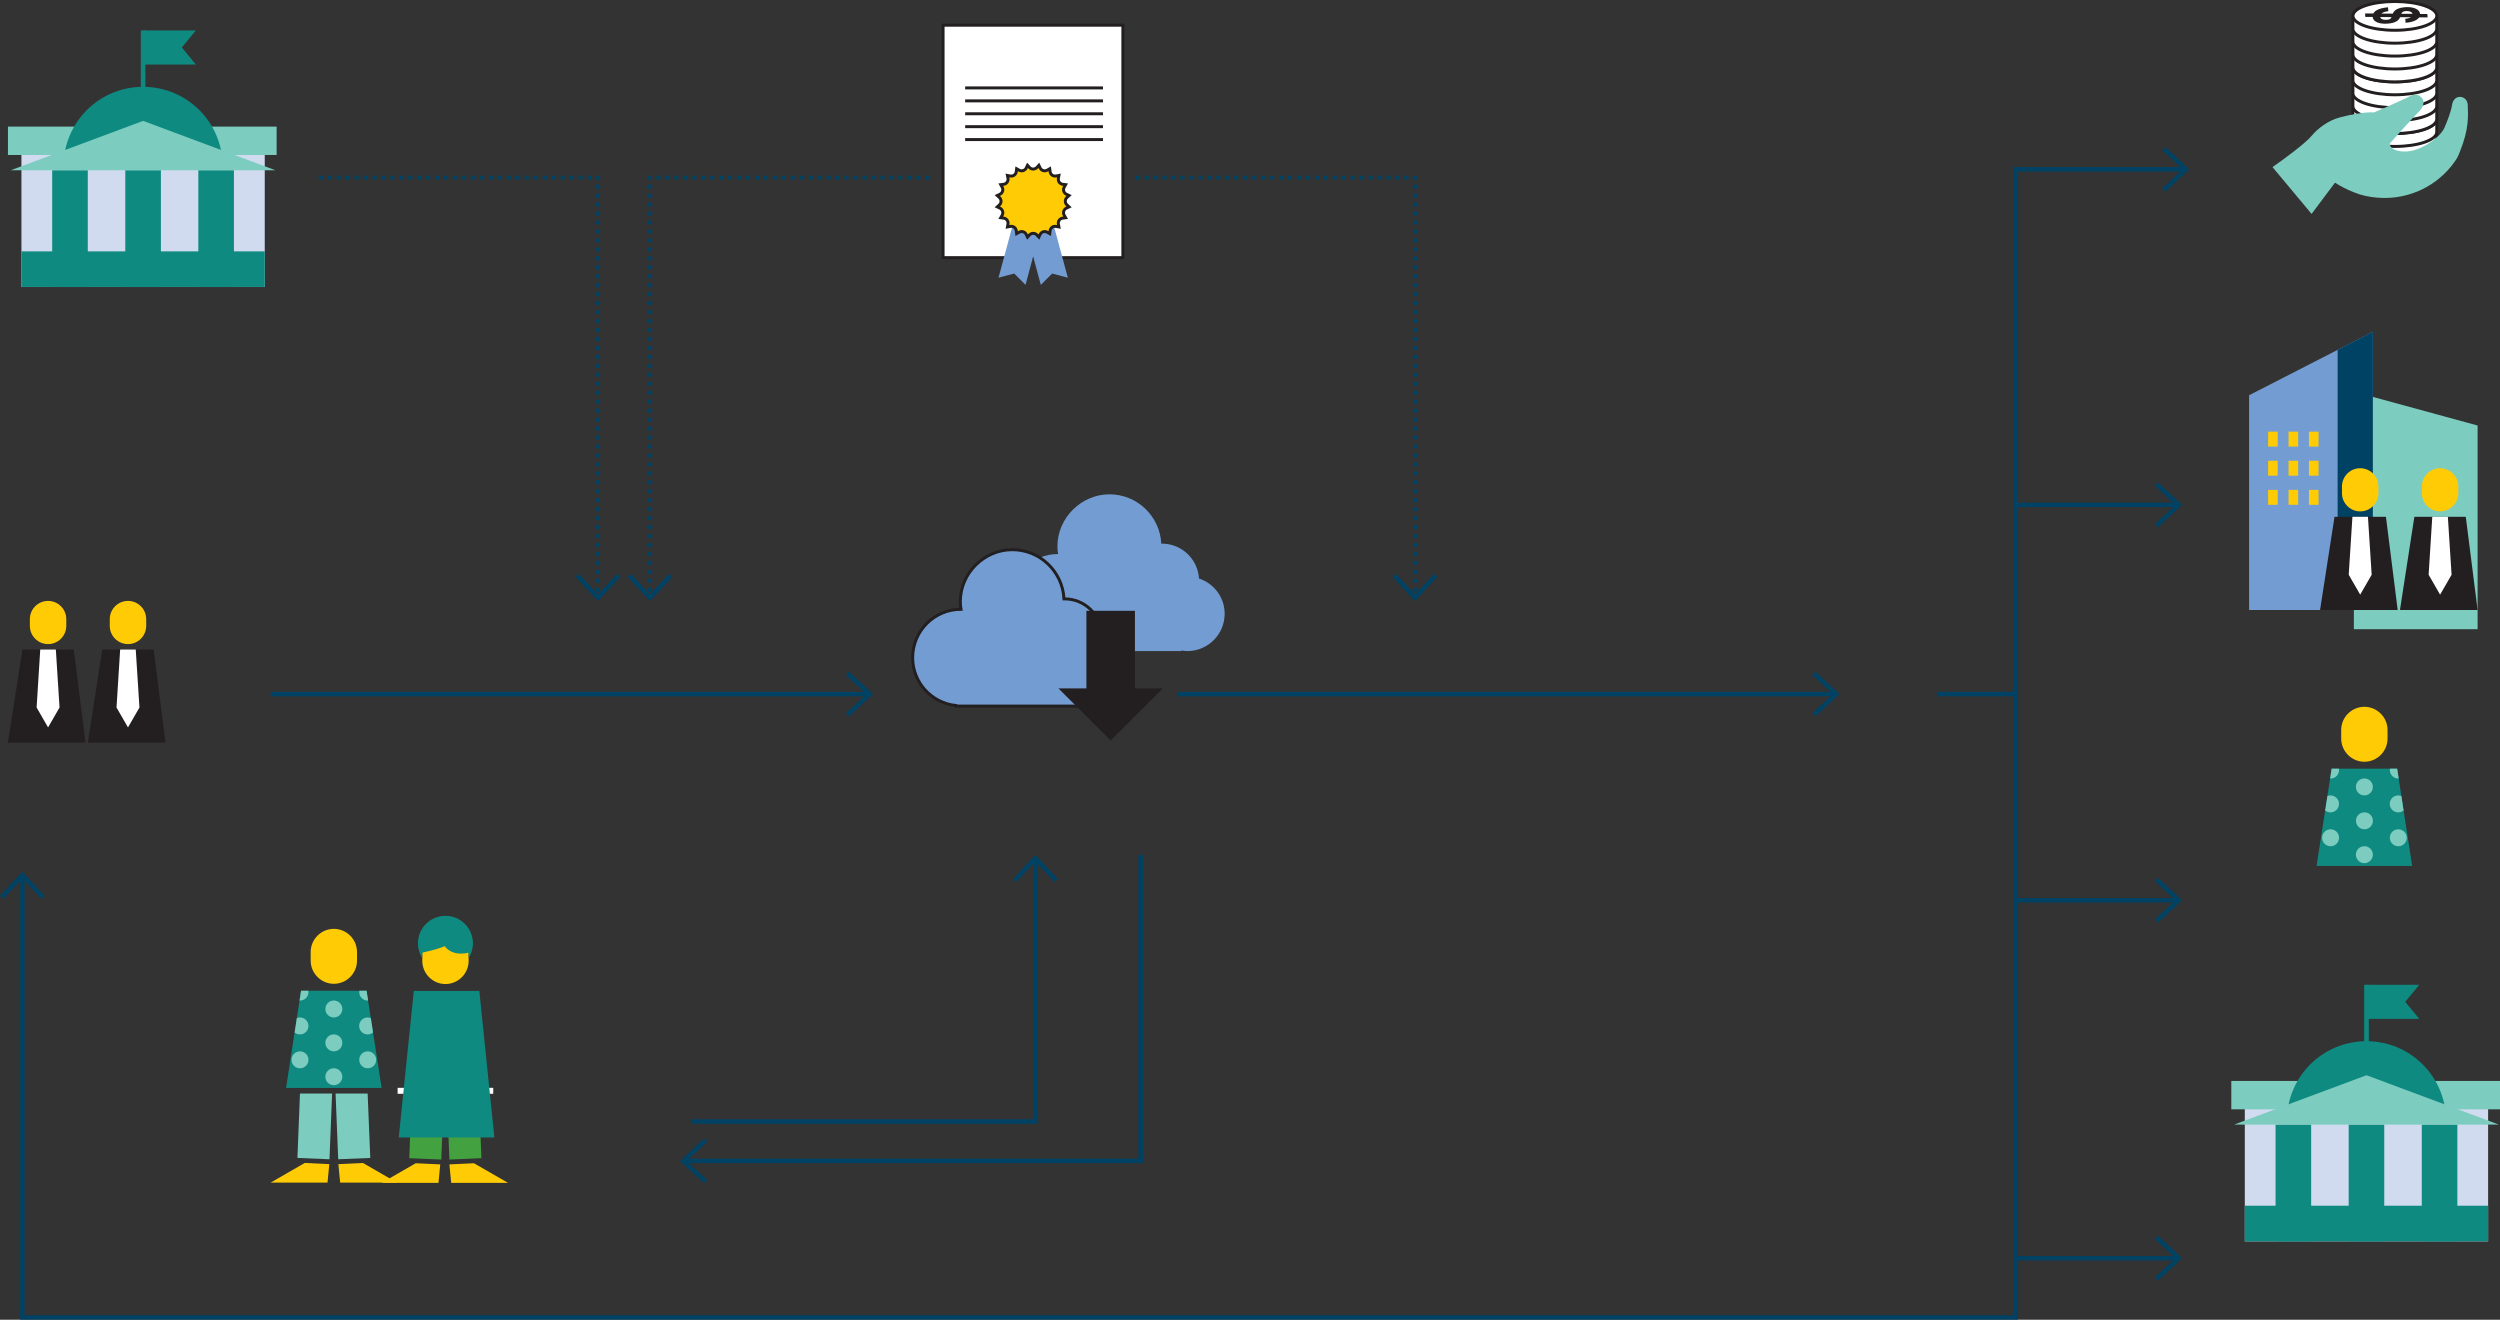 <?xml version="1.0" encoding="UTF-8"?>
<svg id="Layer_2" data-name="Layer 2" xmlns="http://www.w3.org/2000/svg" xmlns:xlink="http://www.w3.org/1999/xlink" viewBox="0 0 418.61 220.98">
  <rect x="0" y="0" width="418.61" height="220.98" fill="#333333" stroke="none"/>
  <defs>
    <style>
      .cls-1, .cls-2, .cls-3, .cls-4, .cls-5, .cls-6, .cls-7, .cls-8 {
        fill: none;
      }

      .cls-9 {
        fill: #ffcb05;
      }

      .cls-10 {
        fill: #004263;
      }

      .cls-2 {
        stroke-dasharray: 0 1.5;
      }

      .cls-2, .cls-4, .cls-5 {
        stroke-linecap: round;
        stroke-linejoin: round;
      }

      .cls-2, .cls-4, .cls-5, .cls-6 {
        stroke: #004263;
        stroke-width: .75px;
      }

      .cls-11 {
        fill: #231f20;
      }

      .cls-12 {
        fill: #d0dbf0;
      }

      .cls-3 {
        stroke: #fff;
      }

      .cls-3, .cls-8 {
        stroke-miterlimit: 10;
      }

      .cls-4 {
        stroke-dasharray: 0 1.5;
      }

      .cls-7, .cls-8 {
        stroke: #231f20;
        stroke-width: .5px;
      }

      .cls-13 {
        fill: #44a13f;
      }

      .cls-14 {
        fill: #739dd2;
      }

      .cls-15 {
        fill: #7cccbf;
      }

      .cls-16 {
        clip-path: url(#clippath-11);
      }

      .cls-17 {
        clip-path: url(#clippath-10);
      }

      .cls-18 {
        clip-path: url(#clippath-13);
      }

      .cls-19 {
        clip-path: url(#clippath-14);
      }

      .cls-20 {
        clip-path: url(#clippath-12);
      }

      .cls-21 {
        fill: #0f8a81;
      }

      .cls-22 {
        clip-path: url(#clippath-1);
      }

      .cls-23 {
        clip-path: url(#clippath-3);
      }

      .cls-24 {
        clip-path: url(#clippath-4);
      }

      .cls-25 {
        clip-path: url(#clippath-2);
      }

      .cls-26 {
        clip-path: url(#clippath-7);
      }

      .cls-27 {
        clip-path: url(#clippath-6);
      }

      .cls-28 {
        clip-path: url(#clippath-9);
      }

      .cls-29 {
        clip-path: url(#clippath-8);
      }

      .cls-30 {
        clip-path: url(#clippath-5);
      }

      .cls-31 {
        fill: #fff;
      }

      .cls-32 {
        clip-path: url(#clippath);
      }
    </style>
    <clipPath id="clippath">
      <rect class="cls-1" width="418.61" height="220.98"/>
    </clipPath>
    <clipPath id="clippath-1">
      <rect class="cls-1" width="418.61" height="220.98"/>
    </clipPath>
    <clipPath id="clippath-2">
      <rect class="cls-1" width="418.61" height="220.98"/>
    </clipPath>
    <clipPath id="clippath-3">
      <rect class="cls-1" width="418.61" height="220.98"/>
    </clipPath>
    <clipPath id="clippath-4">
      <rect class="cls-1" width="418.61" height="220.98"/>
    </clipPath>
    <clipPath id="clippath-5">
      <rect class="cls-1" width="418.61" height="220.98"/>
    </clipPath>
    <clipPath id="clippath-6">
      <rect class="cls-1" width="418.61" height="220.98"/>
    </clipPath>
    <clipPath id="clippath-7">
      <polygon class="cls-1" points="50.41 165.89 47.9 182.17 63.9 182.17 61.38 165.89 50.41 165.89"/>
    </clipPath>
    <clipPath id="clippath-8">
      <rect class="cls-1" width="418.61" height="220.98"/>
    </clipPath>
    <clipPath id="clippath-9">
      <rect class="cls-1" width="418.61" height="220.98"/>
    </clipPath>
    <clipPath id="clippath-10">
      <polygon class="cls-1" points="390.42 128.71 387.9 144.99 403.9 144.99 401.39 128.71 390.42 128.71"/>
    </clipPath>
    <clipPath id="clippath-11">
      <rect class="cls-1" width="418.61" height="220.98"/>
    </clipPath>
    <clipPath id="clippath-12">
      <rect class="cls-1" width="418.61" height="220.98"/>
    </clipPath>
    <clipPath id="clippath-13">
      <rect class="cls-1" width="418.61" height="220.98"/>
    </clipPath>
    <clipPath id="clippath-14">
      <rect class="cls-1" width="418.61" height="220.98"/>
    </clipPath>
  </defs>
  <g id="Layer_1-2" data-name="Layer 1">
    <g class="cls-32">
      <path class="cls-31" d="M408.03,26.56h-3.25c-1.09-.24-2.38-.38-3.78-.38s-2.68.14-3.77.38h-3.25v2.04h0c.02,1.32,3.15,2.4,7.02,2.4s7.01-1.07,7.02-2.4h0v-2.04Z"/>
      <path class="cls-8" d="M408.03,26.56h-3.25c-1.09-.24-2.38-.38-3.78-.38s-2.68.14-3.77.38h-3.25v2.04h0c.02,1.32,3.15,2.4,7.02,2.4s7.01-1.07,7.02-2.4h0v-2.04Z"/>
      <path class="cls-31" d="M408.03,24.4h-3.25c-1.09-.24-2.38-.38-3.78-.38s-2.68.14-3.77.38h-3.25v2.04h0c.02,1.32,3.15,2.4,7.02,2.4s7.01-1.07,7.02-2.4h0v-2.04Z"/>
      <path class="cls-8" d="M408.03,24.4h-3.25c-1.09-.24-2.38-.38-3.78-.38s-2.68.14-3.77.38h-3.25v2.04h0c.02,1.32,3.15,2.4,7.02,2.4s7.01-1.07,7.02-2.4h0v-2.04Z"/>
      <path class="cls-31" d="M408.03,22.24h-3.25c-1.09-.24-2.38-.38-3.78-.38s-2.68.14-3.77.38h-3.25v2.04h0c.02,1.32,3.15,2.4,7.02,2.4s7.01-1.07,7.02-2.4h0v-2.04Z"/>
      <path class="cls-8" d="M408.03,22.24h-3.25c-1.09-.24-2.38-.38-3.78-.38s-2.68.14-3.77.38h-3.25v2.04h0c.02,1.32,3.15,2.4,7.02,2.4s7.01-1.07,7.02-2.4h0v-2.04Z"/>
      <path class="cls-31" d="M408.03,20.08h-3.25c-1.09-.24-2.38-.38-3.78-.38s-2.68.14-3.77.38h-3.25v2.04h0c.02,1.32,3.15,2.4,7.02,2.4s7.01-1.07,7.02-2.4h0v-2.04Z"/>
      <path class="cls-8" d="M408.03,20.08h-3.25c-1.09-.24-2.38-.38-3.78-.38s-2.68.14-3.77.38h-3.25v2.04h0c.02,1.32,3.15,2.4,7.02,2.4s7.01-1.07,7.02-2.4h0v-2.04Z"/>
      <path class="cls-31" d="M408.03,19.94c0,1.33-3.14,2.41-7.02,2.41s-7.02-1.08-7.02-2.41,3.14-2.41,7.02-2.41,7.02,1.08,7.02,2.41"/>
      <path class="cls-8" d="M408.03,19.94c0,1.33-3.14,2.41-7.02,2.41s-7.02-1.08-7.02-2.41,3.14-2.41,7.02-2.41,7.02,1.08,7.02,2.41Z"/>
      <path class="cls-31" d="M408.03,17.92h-3.25c-1.09-.24-2.38-.38-3.78-.38s-2.68.14-3.77.38h-3.25v2.04h0c.02,1.32,3.15,2.4,7.02,2.4s7.01-1.07,7.02-2.4h0v-2.04Z"/>
      <path class="cls-8" d="M408.03,17.92h-3.25c-1.09-.24-2.38-.38-3.78-.38s-2.68.14-3.77.38h-3.25v2.04h0c.02,1.32,3.15,2.4,7.02,2.4s7.01-1.07,7.02-2.4h0v-2.04Z"/>
      <path class="cls-31" d="M408.03,15.76h-3.25c-1.09-.24-2.38-.38-3.78-.38s-2.68.14-3.77.38h-3.25v2.04h0c.02,1.32,3.15,2.4,7.02,2.4s7.01-1.07,7.02-2.4h0v-2.04Z"/>
      <path class="cls-8" d="M408.03,15.76h-3.25c-1.09-.24-2.38-.38-3.78-.38s-2.68.14-3.77.38h-3.25v2.04h0c.02,1.32,3.15,2.4,7.02,2.4s7.01-1.07,7.02-2.4h0v-2.04Z"/>
      <path class="cls-31" d="M408.03,13.59h-3.25c-1.09-.24-2.38-.38-3.78-.38s-2.68.14-3.77.38h-3.25v2.04h0c.02,1.32,3.15,2.4,7.02,2.4s7.01-1.07,7.02-2.4h0v-2.04Z"/>
      <path class="cls-8" d="M408.03,13.59h-3.25c-1.09-.24-2.38-.38-3.78-.38s-2.68.14-3.77.38h-3.25v2.04h0c.02,1.32,3.15,2.4,7.02,2.4s7.01-1.07,7.02-2.4h0v-2.04Z"/>
      <path class="cls-31" d="M408.03,11.43h-3.25c-1.09-.24-2.38-.38-3.78-.38s-2.68.14-3.77.38h-3.25v2.04h0c.02,1.32,3.15,2.4,7.02,2.4s7.01-1.07,7.02-2.4h0v-2.04Z"/>
      <path class="cls-8" d="M408.03,11.43h-3.25c-1.09-.24-2.38-.38-3.78-.38s-2.68.14-3.77.38h-3.25v2.04h0c.02,1.32,3.15,2.4,7.02,2.4s7.01-1.07,7.02-2.4h0v-2.04Z"/>
      <path class="cls-31" d="M408.03,11.3c0,1.33-3.14,2.41-7.02,2.41s-7.02-1.08-7.02-2.41,3.14-2.41,7.02-2.41,7.02,1.08,7.02,2.41"/>
      <path class="cls-8" d="M408.03,11.3c0,1.33-3.14,2.41-7.02,2.41s-7.02-1.08-7.02-2.41,3.14-2.41,7.02-2.41,7.02,1.08,7.02,2.41Z"/>
      <path class="cls-31" d="M408.03,9.27h-3.25c-1.09-.24-2.38-.38-3.78-.38s-2.68.14-3.77.38h-3.25v2.04h0c.02,1.32,3.15,2.4,7.02,2.4s7.01-1.07,7.02-2.4h0v-2.04Z"/>
      <path class="cls-8" d="M408.03,9.27h-3.25c-1.09-.24-2.38-.38-3.78-.38s-2.68.14-3.77.38h-3.25v2.04h0c.02,1.32,3.15,2.4,7.02,2.4s7.01-1.07,7.02-2.4h0v-2.04Z"/>
      <path class="cls-31" d="M408.03,7.11h-3.25c-1.09-.24-2.38-.38-3.78-.38s-2.68.14-3.77.38h-3.25v2.04h0c.02,1.32,3.15,2.4,7.02,2.4s7.01-1.07,7.02-2.4h0v-2.04Z"/>
      <path class="cls-8" d="M408.03,7.11h-3.25c-1.09-.24-2.38-.38-3.78-.38s-2.68.14-3.77.38h-3.25v2.04h0c.02,1.32,3.15,2.4,7.02,2.4s7.01-1.07,7.02-2.4h0v-2.04Z"/>
      <path class="cls-31" d="M408.03,4.95h-3.25c-1.09-.24-2.38-.38-3.78-.38s-2.68.14-3.77.38h-3.25v2.04h0c.02,1.32,3.15,2.4,7.02,2.4s7.01-1.07,7.02-2.4h0v-2.04Z"/>
      <path class="cls-8" d="M408.03,4.95h-3.25c-1.09-.24-2.38-.38-3.78-.38s-2.68.14-3.77.38h-3.25v2.04h0c.02,1.32,3.15,2.4,7.02,2.4s7.01-1.07,7.02-2.4h0v-2.04Z"/>
      <path class="cls-31" d="M408.03,2.79h-3.25c-1.09-.24-2.38-.38-3.78-.38s-2.68.14-3.77.38h-3.25v2.04h0c.02,1.32,3.15,2.4,7.02,2.4s7.01-1.07,7.02-2.4h0v-2.04Z"/>
      <path class="cls-8" d="M408.03,2.79h-3.25c-1.09-.24-2.38-.38-3.78-.38s-2.68.14-3.77.38h-3.25v2.04h0c.02,1.32,3.15,2.4,7.02,2.4s7.01-1.07,7.02-2.4h0v-2.04Z"/>
      <path class="cls-31" d="M408.03,2.66c0,1.33-3.14,2.41-7.02,2.41s-7.02-1.08-7.02-2.41,3.14-2.41,7.02-2.41,7.02,1.08,7.02,2.41"/>
      <path class="cls-8" d="M408.03,2.66c0,1.33-3.14,2.41-7.02,2.41s-7.02-1.08-7.02-2.41,3.14-2.41,7.02-2.41,7.02,1.08,7.02,2.41Z"/>
      <path class="cls-15" d="M413.2,17.52c-.02-.72-.59-1.3-1.3-1.3s-1.21.59-1.31,1.3c-.14,1.02-.76,2.69-1.31,3.93-.66,1.49-3.92,3.92-6.54,3.92s-2.61-1.31-2.61-1.31c0,0,3.67-4.14,4.98-5.45.46-.46,1.16-1.59.25-2.39-.86-.77-1.7-.16-2.29.12-1.67.81-5.55,2.49-5.55,2.49,0,0-1.55-.22-5.56.78-2.22.55-3.97,2.02-4.9,3.14-.27.33-.7.74-1.22,1.18-2.01,1.75-5.32,4.05-5.32,4.05l6.54,7.84,3.92-5.23s.31.2.83.5c.01.01.03.02.05.03.74.41,1.9.98,3.25,1.43,1.32.39,2.71.6,4.15.6,5.15,0,9.66-2.68,12.17-6.69.17-.35.33-.71.48-1.1,1.54-3.84,1.36-5.86,1.3-7.85"/>
      <path class="cls-11" d="M399.6,3.32c.46-.03.74-.13.86-.45l-1.9-.02c.06.35.52.51,1.04.47M402.08,2.31h1.88c-.08-.32-.54-.49-1.04-.46-.51.03-.73.17-.84.46M397.39,2.27c.3-.6,1.23-.94,2.47-1.05l.05.66c-.5.05-.93.18-1.16.4h1.91s.03-.05.03-.05c.24-.63.99-.95,2.11-1.03,1.16-.08,2.35.28,2.42,1.12v.02s1.22,0,1.22,0l.05.57h-1.42c-.33.5-1.18.83-2.27.9l-.05-.66c.43-.04.74-.14.94-.27h-1.81c-.23.61-.87.99-2.12,1.08-1.32.09-2.4-.28-2.48-1.13h-1.22s-.05-.58-.05-.58h1.38Z"/>
    </g>
    <polygon class="cls-14" points="397.32 102.14 376.6 102.14 376.6 66.18 397.32 55.56 397.32 102.14"/>
    <polygon class="cls-15" points="414.86 105.36 394.14 105.36 394.14 65.59 414.86 71.25 414.86 105.36"/>
    <polygon class="cls-10" points="391.42 58.58 391.42 98.9 397.32 98.9 397.32 55.56 391.42 58.58"/>
    <rect class="cls-9" x="379.78" y="72.28" width="1.61" height="2.5"/>
    <rect class="cls-9" x="383.2" y="72.28" width="1.61" height="2.5"/>
    <rect class="cls-9" x="386.62" y="72.28" width="1.61" height="2.5"/>
    <rect class="cls-9" x="379.78" y="77.15" width="1.61" height="2.5"/>
    <rect class="cls-9" x="383.2" y="77.15" width="1.61" height="2.5"/>
    <rect class="cls-9" x="386.62" y="77.15" width="1.61" height="2.5"/>
    <rect class="cls-9" x="379.78" y="82.03" width="1.61" height="2.5"/>
    <rect class="cls-9" x="383.2" y="82.03" width="1.61" height="2.5"/>
    <rect class="cls-9" x="386.62" y="82.03" width="1.61" height="2.5"/>
    <polygon class="cls-11" points="401.48 102.14 388.48 102.14 390.9 86.54 399.51 86.54 401.48 102.14"/>
    <g class="cls-22">
      <path class="cls-9" d="M395.2,85.63h0c-1.68,0-3.05-1.37-3.05-3.05v-1.13c0-1.68,1.37-3.05,3.05-3.05s3.05,1.37,3.05,3.05v1.13c0,1.68-1.37,3.05-3.05,3.05"/>
    </g>
    <polygon class="cls-31" points="397.12 96.24 396.5 86.54 393.9 86.54 393.28 96.24 395.2 99.57 397.12 96.24 397.12 96.24"/>
    <polygon class="cls-11" points="414.86 102.14 401.86 102.14 404.27 86.54 412.88 86.54 414.86 102.14"/>
    <g class="cls-25">
      <path class="cls-9" d="M408.58,85.63h0c-1.68,0-3.05-1.37-3.05-3.05v-1.13c0-1.68,1.37-3.05,3.05-3.05s3.05,1.37,3.05,3.05v1.13c0,1.68-1.37,3.05-3.05,3.05"/>
    </g>
    <polygon class="cls-31" points="410.5 96.24 409.88 86.54 407.27 86.54 406.66 96.24 408.58 99.57 410.5 96.24 410.5 96.24"/>
    <rect class="cls-12" x="375.88" y="182.4" width="40.74" height="25.46"/>
    <rect class="cls-21" x="375.88" y="201.89" width="40.74" height="5.96"/>
    <rect class="cls-15" x="373.62" y="181" width="44.99" height="4.75"/>
    <rect class="cls-21" x="381.03" y="188.3" width="5.96" height="19.56"/>
    <rect class="cls-21" x="405.51" y="188.3" width="5.96" height="19.56"/>
    <rect class="cls-21" x="393.27" y="188.3" width="5.96" height="19.56"/>
    <g class="cls-23">
      <path class="cls-21" d="M409.57,187.66h-26.64c0-7.36,5.95-13.32,13.32-13.32s13.32,5.95,13.32,13.32"/>
    </g>
    <polygon class="cls-15" points="374.08 188.31 418.42 188.31 396.25 180.04 374.08 188.31"/>
    <polygon class="cls-21" points="402.74 167.75 405.09 164.9 405.09 164.9 396.25 164.9 396.25 170.6 405.09 170.6 402.74 167.75"/>
    <rect class="cls-21" x="395.87" y="164.9" width=".77" height="10.4"/>
    <g class="cls-24">
      <path class="cls-14" d="M205.06,102.77c0-2.76-1.8-5.08-4.29-5.9-.21-3.26-2.9-5.84-6.21-5.84-.04,0-.07,0-.11,0-.24-4.6-4.03-8.26-8.68-8.26s-8.71,3.9-8.71,8.71c0,.44.04.87.11,1.29-4.48,0-8.11,3.64-8.11,8.12,0,4.19,3.18,7.6,7.25,8.04v.09h21.5v-.1c.33.05.66.1,1,.1,3.45,0,6.25-2.8,6.25-6.25"/>
      <path class="cls-14" d="M188.75,112c0-2.76-1.8-5.07-4.28-5.89-.21-3.25-2.89-5.83-6.2-5.83-.04,0-.07,0-.11,0-.24-4.59-4.02-8.24-8.67-8.24s-8.69,3.89-8.69,8.69c0,.44.04.87.11,1.29-4.47.01-8.09,3.63-8.09,8.1,0,4.18,3.17,7.58,7.24,8.02v.09h21.46v-.1c.33.05.66.1,1,.1,3.45,0,6.24-2.79,6.24-6.24"/>
      <path class="cls-7" d="M188.75,112c0-2.76-1.8-5.07-4.28-5.89-.21-3.25-2.89-5.83-6.2-5.83-.04,0-.07,0-.11,0-.24-4.59-4.02-8.24-8.67-8.24s-8.69,3.89-8.69,8.69c0,.44.04.87.11,1.29-4.47.01-8.09,3.63-8.09,8.1,0,4.18,3.17,7.58,7.24,8.02v.09h21.46v-.1c.33.05.66.1,1,.1,3.45,0,6.24-2.79,6.24-6.24Z"/>
    </g>
    <polygon class="cls-11" points="190.04 115.27 190.04 102.27 181.91 102.27 181.91 115.27 177.23 115.27 185.97 123.99 194.71 115.27 190.04 115.27"/>
    <line class="cls-4" x1="55.21" y1="29.76" x2="99.38" y2="29.76"/>
    <line class="cls-2" x1="100.13" y1="31.26" x2="100.13" y2="99.33"/>
    <path class="cls-5" d="M100.13,100.08h0M100.13,29.76h0M53.71,29.76h0"/>
    <polyline class="cls-6" points="103.6 96.34 100.13 100.08 96.65 96.34"/>
    <line class="cls-4" x1="192" y1="29.76" x2="236.17" y2="29.76"/>
    <line class="cls-2" x1="236.92" y1="31.26" x2="236.92" y2="99.33"/>
    <path class="cls-5" d="M236.92,100.08h0M236.92,29.76h0M190.5,29.76h0"/>
    <polyline class="cls-6" points="240.39 96.34 236.92 100.08 233.45 96.34"/>
    <line class="cls-4" x1="153.76" y1="29.76" x2="109.58" y2="29.76"/>
    <line class="cls-2" x1="108.84" y1="31.26" x2="108.84" y2="99.33"/>
    <path class="cls-5" d="M108.84,100.08h0M108.84,29.76h0M155.25,29.76h0"/>
    <polyline class="cls-6" points="105.36 96.34 108.84 100.08 112.31 96.34"/>
    <line class="cls-6" x1="45.32" y1="116.22" x2="145.64" y2="116.22"/>
    <polyline class="cls-6" points="141.9 112.75 145.64 116.22 141.9 119.69"/>
    <line class="cls-6" x1="197.21" y1="116.22" x2="307.46" y2="116.22"/>
    <polyline class="cls-6" points="303.72 112.75 307.46 116.22 303.72 119.69"/>
    <line class="cls-6" x1="324.35" y1="116.22" x2="337.81" y2="116.22"/>
    <line class="cls-6" x1="337.39" y1="150.74" x2="364.83" y2="150.74"/>
    <polyline class="cls-6" points="361.09 147.27 364.83 150.74 361.09 154.21"/>
    <line class="cls-6" x1="337.39" y1="210.68" x2="364.83" y2="210.68"/>
    <polyline class="cls-6" points="361.09 207.2 364.83 210.68 361.09 214.15"/>
    <line class="cls-6" x1="337.39" y1="84.54" x2="364.83" y2="84.54"/>
    <polyline class="cls-6" points="361.09 81.06 364.83 84.54 361.09 88.01"/>
    <polyline class="cls-6" points="115.72 187.79 173.35 187.79 173.35 143.7"/>
    <polyline class="cls-6" points="169.88 147.44 173.35 143.7 176.83 147.44"/>
    <polyline class="cls-6" points="114.42 194.38 191 194.38 191 143.15"/>
    <polyline class="cls-6" points="118.16 197.86 114.42 194.38 118.16 190.91"/>
    <g class="cls-30">
      <polyline class="cls-6" points="3.75 146.53 3.75 220.6 337.53 220.6 337.53 28.35 366.03 28.35"/>
      <polyline class="cls-6" points=".27 150.27 3.75 146.53 7.22 150.27"/>
    </g>
    <polyline class="cls-6" points="362.3 24.87 366.03 28.35 362.3 31.82"/>
    <g class="cls-27">
      <path class="cls-9" d="M55.9,164.73h0c-2.13,0-3.88-1.75-3.88-3.88v-1.44c0-2.14,1.75-3.88,3.88-3.88s3.88,1.75,3.88,3.88v1.44c0,2.14-1.75,3.88-3.88,3.88"/>
    </g>
    <polygon class="cls-9" points="51.03 194.73 45.32 198.02 54.84 198.02 55.14 194.93 51.03 194.73"/>
    <polygon class="cls-9" points="60.77 194.73 66.47 198.02 56.96 198.02 56.66 194.93 60.77 194.73"/>
    <polygon class="cls-15" points="50.23 183.11 49.8 193.89 55.17 194.11 55.61 183.11 50.23 183.11"/>
    <polygon class="cls-15" points="61.56 183.11 62 193.89 56.63 194.11 56.19 183.11 61.56 183.11"/>
    <polygon class="cls-21" points="63.9 182.17 47.9 182.17 50.41 165.89 61.38 165.89 63.9 182.17"/>
    <g class="cls-26">
      <path class="cls-15" d="M48.81,166.12c0,.78.63,1.42,1.42,1.42s1.42-.63,1.42-1.42-.63-1.42-1.42-1.42-1.42.63-1.42,1.42"/>
      <path class="cls-15" d="M57.32,168.95c0,.78-.63,1.42-1.42,1.42s-1.42-.63-1.42-1.42.63-1.42,1.42-1.42,1.42.63,1.42,1.42"/>
      <path class="cls-15" d="M60.15,166.12c0,.78.63,1.42,1.42,1.42s1.42-.63,1.42-1.42-.63-1.42-1.42-1.42-1.42.63-1.42,1.42"/>
      <path class="cls-15" d="M51.65,171.79c0,.78-.63,1.42-1.42,1.42s-1.42-.63-1.42-1.42.63-1.42,1.42-1.42,1.42.63,1.42,1.42"/>
      <path class="cls-15" d="M54.48,174.62c0,.78.63,1.42,1.42,1.42s1.42-.63,1.42-1.42-.63-1.42-1.42-1.42-1.42.63-1.42,1.42"/>
      <path class="cls-15" d="M62.98,171.79c0,.78-.63,1.42-1.42,1.42s-1.42-.63-1.42-1.42.63-1.42,1.42-1.42,1.42.63,1.42,1.42"/>
      <path class="cls-15" d="M48.81,177.46c0,.78.63,1.42,1.42,1.42s1.42-.63,1.42-1.42-.63-1.42-1.42-1.42-1.42.63-1.42,1.42"/>
      <path class="cls-15" d="M57.32,180.29c0,.78-.63,1.42-1.42,1.42s-1.42-.63-1.42-1.42.63-1.42,1.42-1.42,1.42.63,1.42,1.42"/>
      <path class="cls-15" d="M60.15,177.46c0,.78.63,1.42,1.42,1.42s1.42-.63,1.42-1.42-.63-1.42-1.42-1.42-1.42.63-1.42,1.42"/>
    </g>
    <polygon class="cls-13" points="73.89 194.16 68.53 193.93 69.19 177.48 74.55 177.7 73.89 194.16"/>
    <polygon class="cls-13" points="75.25 194.16 80.61 193.93 79.95 177.48 74.59 177.7 75.25 194.16"/>
    <g class="cls-29">
      <path class="cls-9" d="M74.59,164.77h0c-2.14,0-3.88-1.75-3.88-3.88v-1.44c0-2.13,1.75-3.88,3.88-3.88s3.88,1.75,3.88,3.88v1.44c0,2.14-1.75,3.88-3.88,3.88"/>
    </g>
    <polygon class="cls-9" points="69.61 194.78 63.91 198.06 73.42 198.06 73.72 194.97 69.61 194.78"/>
    <polygon class="cls-9" points="79.36 194.78 85.06 198.06 75.55 198.06 75.25 194.97 79.36 194.78"/>
    <line class="cls-3" x1="66.58" y1="182.65" x2="82.59" y2="182.65"/>
    <polygon class="cls-21" points="82.78 190.46 66.77 190.46 69.29 165.93 80.26 165.93 82.78 190.46"/>
    <g class="cls-28">
      <path class="cls-21" d="M70.7,159.52c8-1.78,3.11-2.46,3.11-2.46,0,.31.89,3.35,4.66,2.46v.9c.45-.71.72-1.55.72-2.46,0-2.54-2.06-4.61-4.6-4.61s-4.61,2.06-4.61,4.61c0,.91.27,1.75.72,2.46v-.9Z"/>
      <path class="cls-9" d="M395.9,127.55h0c-2.14,0-3.88-1.75-3.88-3.88v-1.44c0-2.14,1.75-3.88,3.88-3.88s3.88,1.75,3.88,3.88v1.44c0,2.14-1.75,3.88-3.88,3.88"/>
    </g>
    <polygon class="cls-21" points="403.9 144.99 387.9 144.99 390.42 128.71 401.39 128.71 403.9 144.99"/>
    <g class="cls-17">
      <path class="cls-15" d="M388.82,128.94c0,.78.64,1.42,1.42,1.42s1.42-.63,1.42-1.42-.63-1.42-1.42-1.42-1.42.63-1.42,1.42"/>
      <path class="cls-15" d="M397.32,131.77c0,.78-.64,1.42-1.42,1.42s-1.42-.63-1.42-1.42.63-1.42,1.42-1.42,1.42.63,1.42,1.42"/>
      <path class="cls-15" d="M400.16,128.94c0,.78.64,1.42,1.42,1.42s1.42-.63,1.42-1.42-.63-1.42-1.42-1.42-1.42.63-1.42,1.42"/>
      <path class="cls-15" d="M391.65,134.61c0,.78-.64,1.42-1.42,1.42s-1.42-.63-1.42-1.42.63-1.42,1.42-1.42,1.42.63,1.42,1.42"/>
      <path class="cls-15" d="M394.49,137.44c0,.78.64,1.42,1.42,1.42s1.42-.63,1.42-1.42-.63-1.42-1.42-1.42-1.42.63-1.42,1.42"/>
      <path class="cls-15" d="M402.99,134.61c0,.78-.64,1.42-1.42,1.42s-1.42-.63-1.42-1.42.63-1.42,1.42-1.42,1.42.63,1.42,1.42"/>
      <path class="cls-15" d="M388.82,140.28c0,.78.64,1.42,1.42,1.42s1.42-.63,1.42-1.42-.63-1.42-1.42-1.42-1.42.63-1.42,1.42"/>
      <path class="cls-15" d="M397.32,143.11c0,.78-.64,1.42-1.42,1.42s-1.42-.63-1.42-1.42.63-1.42,1.42-1.42,1.42.63,1.42,1.42"/>
      <path class="cls-15" d="M400.16,140.28c0,.78.64,1.42,1.42,1.42s1.42-.63,1.42-1.42-.63-1.42-1.42-1.42-1.42.63-1.42,1.42"/>
    </g>
    <rect class="cls-31" x="157.91" y="4.22" width="30.11" height="38.92"/>
    <rect class="cls-8" x="157.91" y="4.22" width="30.11" height="38.92"/>
    <polygon class="cls-14" points="174.99 35.56 170.47 34.34 167.64 44.86 167.64 44.86 167.19 46.5 169.82 45.8 171.72 47.7 172.15 46.08 172.15 46.08 174.99 35.56"/>
    <polygon class="cls-14" points="171.01 35.56 175.53 34.34 178.36 44.86 178.36 44.86 178.8 46.5 176.18 45.8 174.28 47.7 173.84 46.08 173.84 46.08 171.01 35.56"/>
    <g class="cls-16">
      <path class="cls-9" d="M173.62,28.04l.33-.36.21.44c.21.44.75.62,1.18.38l.43-.24.06.48c.06.49.52.82,1,.73l.48-.09-.09.48c-.09.48.24.94.73,1l.48.06-.24.43c-.24.43-.06.97.38,1.18l.44.21-.36.33c-.36.33-.36.9,0,1.24l.36.33-.44.21c-.45.21-.62.75-.38,1.18l.24.43-.48.06c-.49.06-.82.52-.73,1l.09.48-.48-.09c-.48-.09-.94.24-1,.73l-.06.48-.43-.24c-.43-.24-.97-.06-1.18.38l-.21.44-.33-.36c-.33-.36-.9-.36-1.24,0l-.33.36-.21-.44c-.21-.45-.75-.62-1.18-.38l-.43.24-.06-.48c-.06-.49-.52-.82-1-.73l-.48.09.09-.48c.09-.48-.24-.94-.73-1l-.48-.06.24-.43c.24-.43.06-.97-.38-1.18l-.44-.21.36-.33c.36-.33.36-.9,0-1.24l-.36-.33.44-.21c.44-.21.62-.75.38-1.18l-.24-.43.48-.06c.49-.06.82-.52.73-1l-.09-.48.48.09c.48.09.94-.24,1-.73l.06-.48.43.24c.43.24.97.06,1.18-.38l.21-.44.33.36c.33.36.9.36,1.24,0"/>
      <path class="cls-8" d="M173.62,28.04l.33-.36.21.44c.21.44.75.62,1.18.38l.43-.24.06.48c.06.49.52.82,1,.73l.48-.09-.09.48c-.09.48.24.94.73,1l.48.06-.24.43c-.24.43-.06.97.38,1.18l.44.21-.36.33c-.36.33-.36.9,0,1.24l.36.33-.44.21c-.45.21-.62.75-.38,1.18l.24.43-.48.06c-.49.06-.82.52-.73,1l.09.48-.48-.09c-.48-.09-.94.24-1,.73l-.06.48-.43-.24c-.43-.24-.97-.06-1.18.38l-.21.44-.33-.36c-.33-.36-.9-.36-1.24,0l-.33.36-.21-.44c-.21-.45-.75-.62-1.18-.38l-.43.24-.06-.48c-.06-.49-.52-.82-1-.73l-.48.09.09-.48c.09-.48-.24-.94-.73-1l-.48-.06.24-.43c.24-.43.06-.97-.38-1.18l-.44-.21.36-.33c.36-.33.36-.9,0-1.24l-.36-.33.44-.21c.44-.21.62-.75.38-1.18l-.24-.43.48-.06c.49-.06.82-.52.73-1l-.09-.48.48.09c.48.09.94-.24,1-.73l.06-.48.43.24c.43.24.97.06,1.18-.38l.21-.44.33.36c.33.36.9.36,1.24,0Z"/>
    </g>
    <path class="cls-8" d="M161.61,23.37h23.08M161.61,21.21h23.08M161.61,19.05h23.08M161.61,16.89h23.08M161.61,14.72h23.08"/>
    <rect class="cls-12" x="3.59" y="22.6" width="40.74" height="25.46"/>
    <rect class="cls-21" x="3.59" y="42.09" width="40.74" height="5.96"/>
    <rect class="cls-15" x="1.33" y="21.2" width="44.99" height="4.75"/>
    <rect class="cls-21" x="8.74" y="28.5" width="5.96" height="19.56"/>
    <rect class="cls-21" x="33.21" y="28.5" width="5.96" height="19.56"/>
    <rect class="cls-21" x="20.98" y="28.5" width="5.96" height="19.56"/>
    <g class="cls-20">
      <path class="cls-21" d="M37.28,27.86H10.64c0-7.36,5.95-13.32,13.32-13.32s13.32,5.95,13.32,13.32"/>
    </g>
    <polygon class="cls-15" points="23.96 20.24 1.79 28.51 46.12 28.51 23.96 20.24"/>
    <polygon class="cls-21" points="30.45 7.95 32.79 5.1 32.79 5.1 23.96 5.1 23.96 10.8 32.79 10.8 30.45 7.95"/>
    <rect class="cls-21" x="23.58" y="5.1" width=".77" height="10.4"/>
    <polygon class="cls-11" points="14.33 124.36 1.33 124.36 3.75 108.76 12.35 108.76 14.33 124.36"/>
    <g class="cls-18">
      <path class="cls-9" d="M8.05,107.85h0c-1.68,0-3.05-1.37-3.05-3.05v-1.13c0-1.68,1.37-3.05,3.05-3.05s3.05,1.37,3.05,3.05v1.13c0,1.68-1.37,3.05-3.05,3.05"/>
    </g>
    <polygon class="cls-31" points="9.97 118.47 9.35 108.76 6.74 108.76 6.13 118.47 8.05 121.8 9.97 118.47 9.97 118.47"/>
    <polygon class="cls-11" points="27.71 124.36 14.71 124.36 17.12 108.76 25.73 108.76 27.71 124.36"/>
    <g class="cls-19">
      <path class="cls-9" d="M21.43,107.85h0c-1.68,0-3.05-1.37-3.05-3.05v-1.13c0-1.68,1.37-3.05,3.05-3.05s3.05,1.37,3.05,3.05v1.13c0,1.68-1.37,3.05-3.05,3.05"/>
    </g>
    <polygon class="cls-31" points="23.35 118.47 22.73 108.76 20.12 108.76 19.51 118.47 21.43 121.8 23.35 118.47 23.35 118.47"/>
  </g>
</svg>